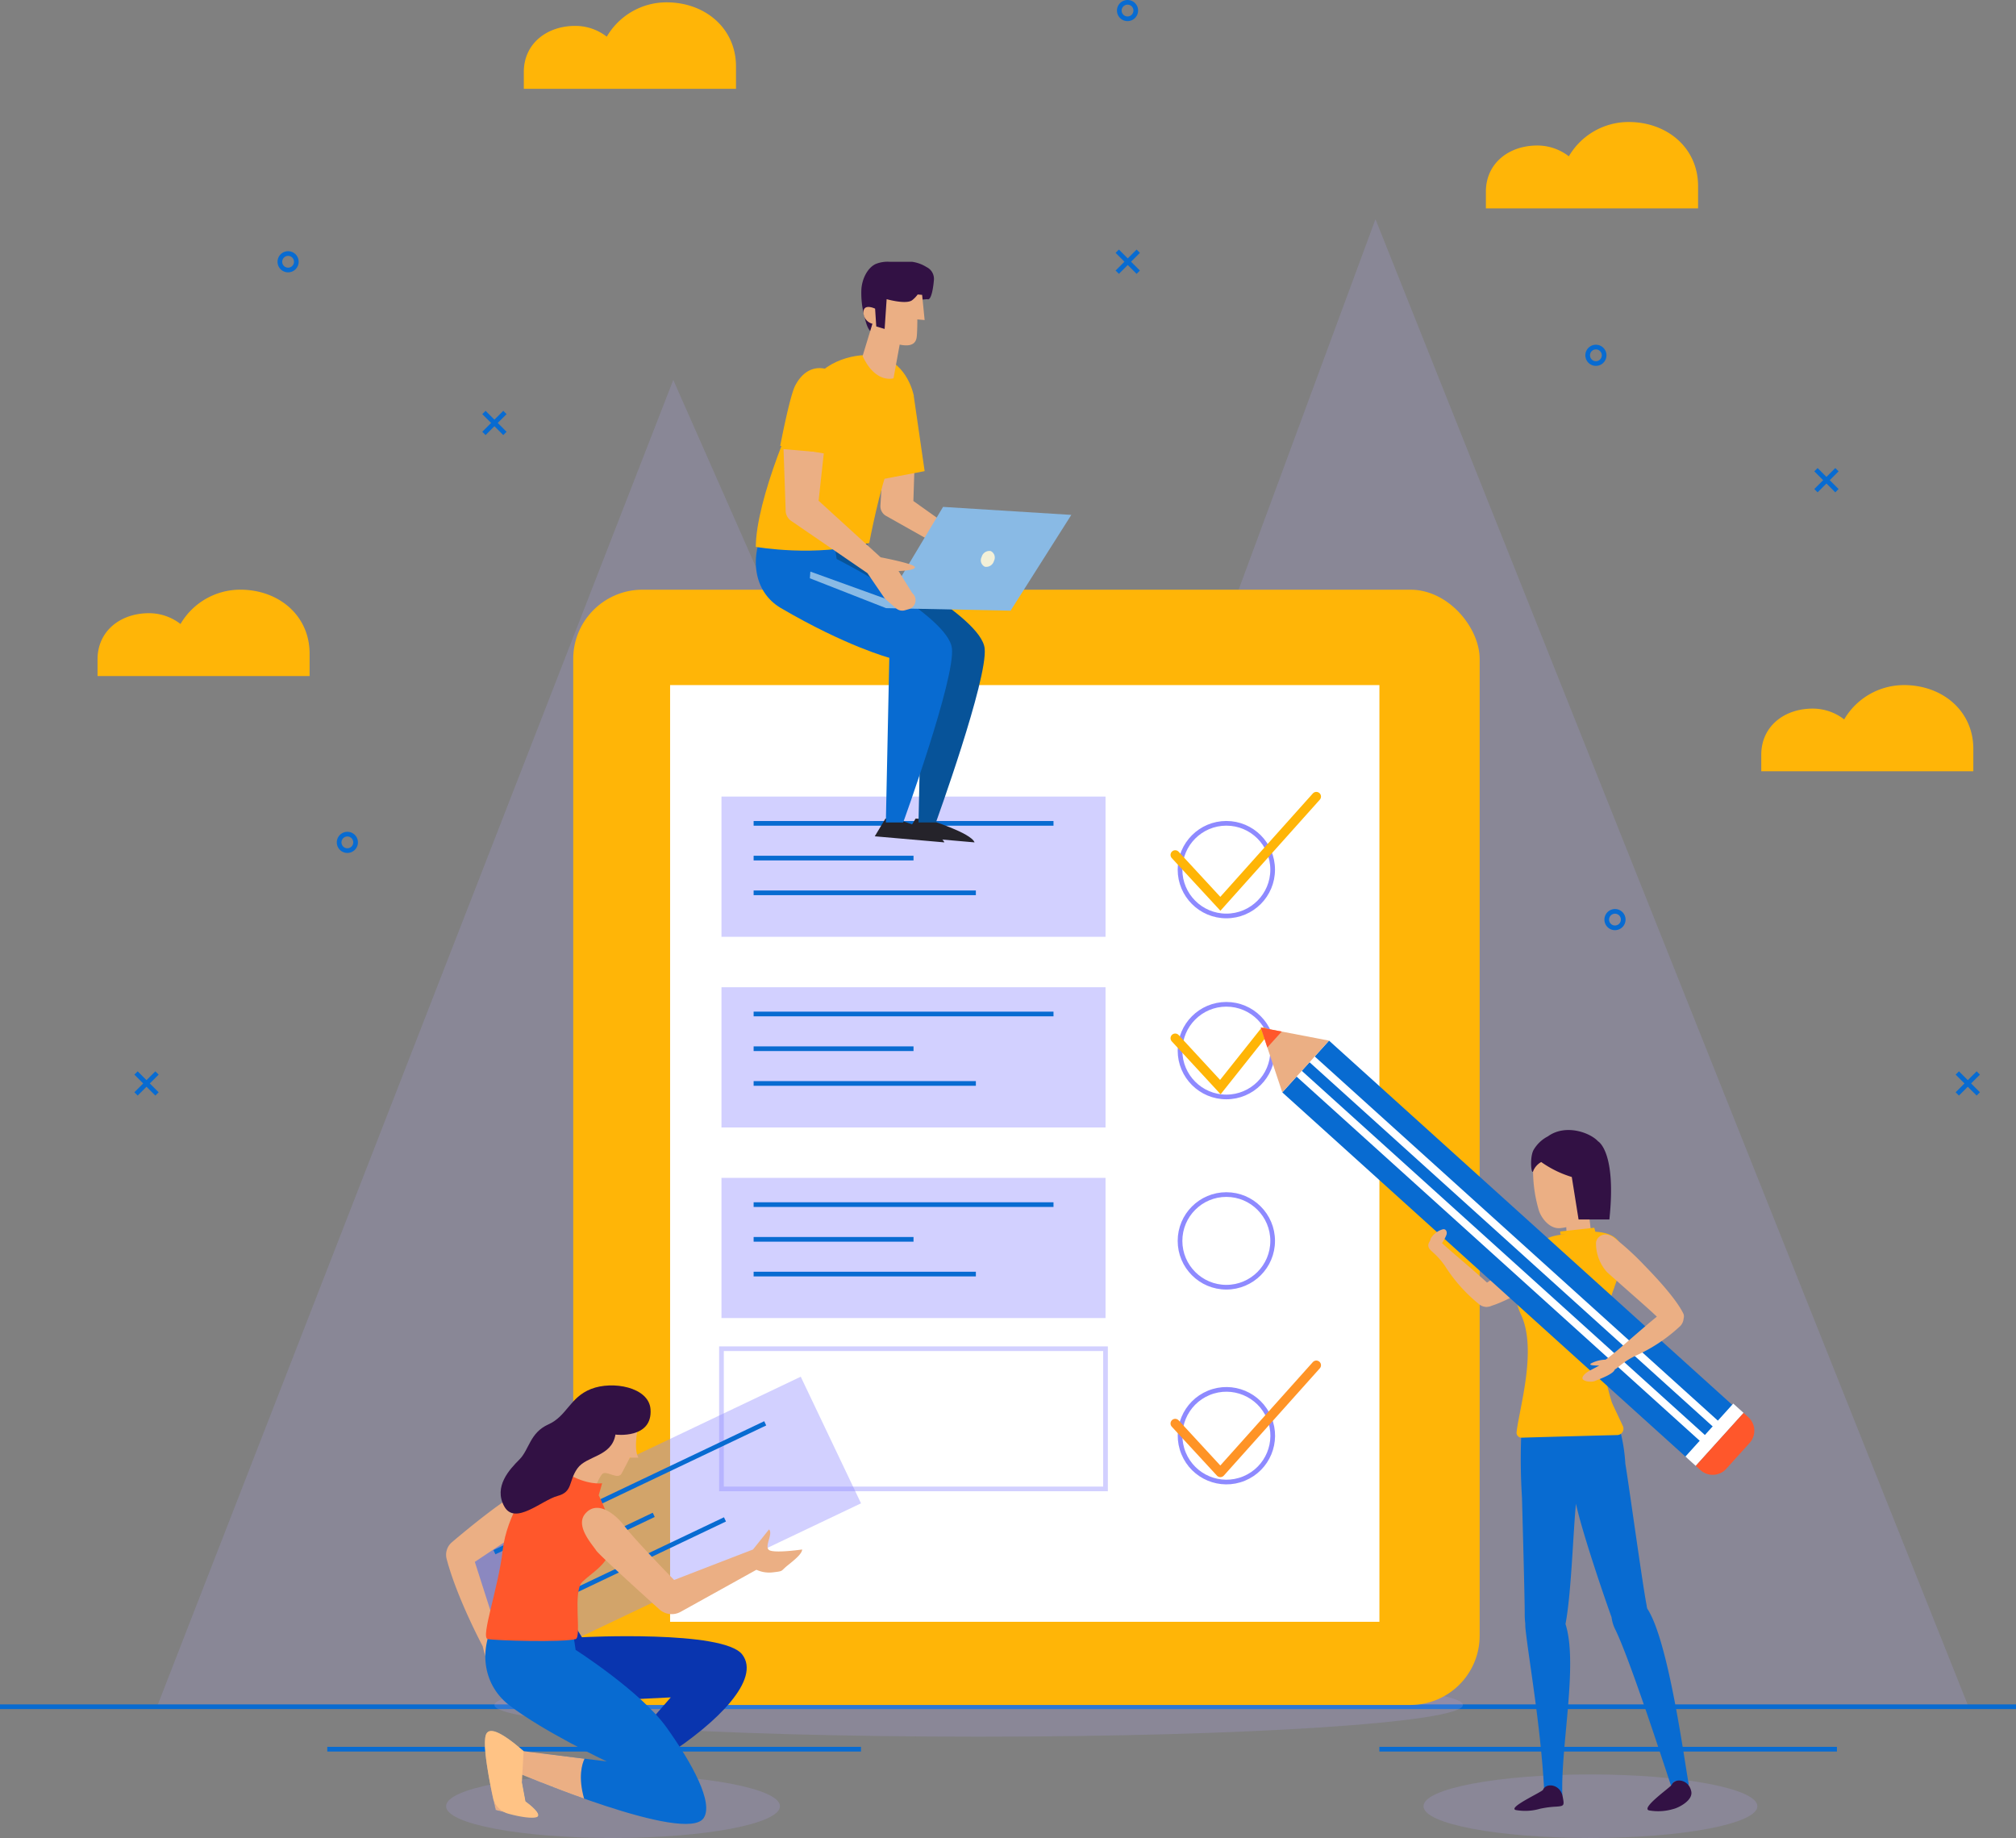 <svg xmlns="http://www.w3.org/2000/svg" viewBox="0 0 431.33 393.2"><rect x="0" y="0" width="431.33" height="393.2" fill="#808080" stroke="none"/><defs><style>.cls-1,.cls-4{fill:#aea2e9;}.cls-1{opacity:0.21;}.cls-10,.cls-2,.cls-7,.cls-8,.cls-9{fill:none;}.cls-2{stroke:#086bd1;}.cls-2,.cls-7,.cls-8,.cls-9{stroke-miterlimit:10;}.cls-3{fill:#ffb507;}.cls-4{opacity:0.22;}.cls-5{fill:#fff;}.cls-6{fill:#8e8aff;}.cls-6,.cls-7{opacity:0.4;}.cls-7,.cls-8{stroke:#8e8aff;}.cls-9{stroke:#ffb507;}.cls-10,.cls-9{stroke-linecap:round;stroke-width:2px;}.cls-10{stroke:#ff9426;stroke-linejoin:round;}.cls-11{fill:#086bd1;}.cls-12{fill:#ebaf84;}.cls-13{fill:#321144;}.cls-14{fill:#ffc385;}.cls-15{fill:#ff572b;}.cls-16{fill:#0935af;}.cls-17{fill:#25232a;}.cls-18{fill:#075399;}.cls-19{fill:#89bae5;}.cls-20{fill:#f3f0d8;}</style></defs><g id="Layer_2" data-name="Layer 2"><g id="BACKGROUND"><polygon class="cls-1" points="33.59 365.12 144.05 81.28 218.93 250.89 294.29 46.89 421.02 364.74 33.59 365.12"/><line class="cls-2" x1="70.02" y1="374.2" x2="184.21" y2="374.2"/><line class="cls-2" x1="295.12" y1="374.2" x2="393.02" y2="374.2"/><line class="cls-2" y1="365.12" x2="431.33" y2="365.12"/><path class="cls-3" d="M51.42,126.15h0a14.81,14.81,0,0,0-12.8,7.34,11,11,0,0,0-6.75-2.31h0c-6.09,0-11,3.79-11,9.88v3.57H66.24v-4.8C66.24,131.64,59.6,126.15,51.42,126.15Z"/><path class="cls-3" d="M348.46,26.1h0a14.81,14.81,0,0,0-12.8,7.34,11,11,0,0,0-6.75-2.31h0c-6.08,0-11,3.79-11,9.88v3.57h45.4v-4.8C363.29,31.59,356.65,26.1,348.46,26.1Z"/><path class="cls-3" d="M142.62.5h0a14.8,14.8,0,0,0-12.8,7.35,10.93,10.93,0,0,0-6.75-2.31h0c-6.08,0-11,3.79-11,9.87V19h45.4V14.18C157.45,6,150.81.5,142.62.5Z"/><path class="cls-3" d="M407.37,146.56h0a14.83,14.83,0,0,0-12.8,7.34,11,11,0,0,0-6.74-2.31h0c-6.09,0-11,3.79-11,9.88V165H422.2v-4.8C422.2,152.05,415.56,146.56,407.37,146.56Z"/><line class="cls-2" x1="103.54" y1="88.24" x2="108.03" y2="92.72"/><line class="cls-2" x1="108.03" y1="88.24" x2="103.54" y2="92.72"/><line class="cls-2" x1="239.04" y1="53.74" x2="243.53" y2="58.23"/><line class="cls-2" x1="243.53" y1="53.74" x2="239.04" y2="58.23"/><line class="cls-2" x1="388.53" y1="100.48" x2="393.02" y2="104.97"/><line class="cls-2" x1="393.02" y1="100.48" x2="388.53" y2="104.97"/><line class="cls-2" x1="29.1" y1="229.54" x2="33.59" y2="234.02"/><line class="cls-2" x1="33.59" y1="229.54" x2="29.1" y2="234.02"/><line class="cls-2" x1="418.77" y1="229.54" x2="423.26" y2="234.02"/><line class="cls-2" x1="423.26" y1="229.54" x2="418.77" y2="234.02"/><path class="cls-2" d="M76.08,180.21a1.76,1.76,0,1,1-1.76-1.76A1.75,1.75,0,0,1,76.08,180.21Z"/><path class="cls-2" d="M63.4,56a1.76,1.76,0,1,1-1.76-1.76A1.76,1.76,0,0,1,63.4,56Z"/><path class="cls-2" d="M243,2.26A1.76,1.76,0,1,1,241.29.5,1.75,1.75,0,0,1,243,2.26Z"/><path class="cls-2" d="M347.29,196.73a1.76,1.76,0,1,1-1.75-1.76A1.75,1.75,0,0,1,347.29,196.73Z"/><path class="cls-2" d="M343.21,76a1.76,1.76,0,1,1-1.76-1.75A1.76,1.76,0,0,1,343.21,76Z"/></g><g id="OBJECTS"><path class="cls-4" d="M166.88,386.4c0,3.76-16,6.8-35.72,6.8s-35.72-3-35.72-6.8,16-6.8,35.72-6.8S166.88,382.65,166.88,386.4Z"/><path class="cls-4" d="M376,386.4c0,3.76-16,6.8-35.72,6.8s-35.72-3-35.72-6.8,16-6.8,35.72-6.8S376,382.65,376,386.4Z"/><path class="cls-4" d="M313,364.74c0,3.75-46.39,6.79-103.61,6.79s-103.61-3-103.61-6.79,46.39-6.8,103.61-6.8S313,361,313,364.74Z"/><rect class="cls-3" x="122.64" y="126.15" width="193.94" height="238.59" rx="14.83"/><rect class="cls-5" x="143.37" y="146.56" width="151.76" height="200.39"/><rect class="cls-6" x="154.36" y="170.41" width="82.17" height="30"/><line class="cls-2" x1="161.24" y1="176.14" x2="225.4" y2="176.14"/><line class="cls-2" x1="161.24" y1="191" x2="208.79" y2="191"/><line class="cls-2" x1="161.24" y1="183.57" x2="195.45" y2="183.57"/><rect class="cls-6" x="154.36" y="211.2" width="82.17" height="30"/><line class="cls-2" x1="161.24" y1="216.92" x2="225.4" y2="216.92"/><line class="cls-2" x1="161.24" y1="231.78" x2="208.79" y2="231.78"/><line class="cls-2" x1="161.24" y1="224.35" x2="195.45" y2="224.35"/><rect class="cls-6" x="154.36" y="251.98" width="82.17" height="29.99"/><rect class="cls-7" x="154.36" y="288.53" width="82.17" height="29.99"/><line class="cls-2" x1="161.24" y1="257.7" x2="225.4" y2="257.7"/><line class="cls-2" x1="161.24" y1="272.56" x2="208.79" y2="272.56"/><line class="cls-2" x1="161.24" y1="265.13" x2="195.45" y2="265.13"/><circle class="cls-8" cx="262.38" cy="186.04" r="9.91"/><circle class="cls-8" cx="262.38" cy="224.76" r="9.91"/><polyline class="cls-9" points="251.44 182.89 261.1 193.35 281.63 170.41"/><polyline class="cls-9" points="251.44 222.1 261.1 232.56 270.43 220.82"/><circle class="cls-8" cx="262.38" cy="265.46" r="9.91"/><circle class="cls-8" cx="262.38" cy="307.16" r="9.91" transform="translate(-97.11 122.89) rotate(-22.36)"/><polyline class="cls-10" points="251.44 304.53 261.1 315 281.63 292.06"/><path class="cls-11" d="M326.39,348.52a9.88,9.88,0,0,1-.05-1.19,16.59,16.59,0,0,1-.12-2.11c0-3.19-.37-16.78-.59-24.9h0a129.37,129.37,0,0,1-.15-13.41l21-1.44a36.42,36.42,0,0,1,1.27,7.69c.57,3.18,3.71,26.1,4.56,30.31,0,.22.08.42.11.63,4.57,6.83,8,32.85,8.85,37.36.12.6-.22.56-.58.51-1.05-.13-.68-1.13-2.15-.94-.79.11-.94,1.2-.94,1.2-2-6-8.89-27.26-12-33.63a8,8,0,0,1-.8-2.62c-2.51-7-6.5-19.08-7.62-24.29-.6,6-1,19.43-2.24,25.73,2.76,8.53-1.1,26.51-.66,36.73-1.21-1.72-2.26-2.09-2.74-2a1.75,1.75,0,0,0-1.16.76C329.62,369.18,327.17,355.58,326.39,348.52Z"/><path class="cls-12" d="M337,264.49a9.27,9.27,0,0,0-6.49,1c-5.75,4.14-10.15,7.51-12.36,8.89-3.23-3-9.65-8.24-10.49-9.31-.68-.86-2.05.37-2.07,1.34,0,1.18,1.4,1.3,3.56,4.4a33.69,33.69,0,0,0,7.27,8.17,2.51,2.51,0,0,0,1.35.59,1.16,1.16,0,0,0,.49,0,2.39,2.39,0,0,0,.88-.23c1.81-.57,5.11-2,11.07-5.73a61.26,61.26,0,0,0,7-4.94C339.33,267,338.45,264.87,337,264.49Z"/><path class="cls-12" d="M339.52,256.59c0,.23.74,5.06,1.06,8.79.15,1.82-1.05,3.65-2.36,3.78h-.06c-1.29.09-2.92-1.43-2.93-3.23a64.31,64.31,0,0,0-.41-6.63Z"/><path class="cls-3" d="M344.73,277.34a63.59,63.59,0,0,0-1.63,10.37,26.11,26.11,0,0,0,.55,7.68c.32,1.52.72,3,1.17,4.5.12.38,1.48,3.2,2.39,5.16A1.36,1.36,0,0,1,346,307c-4.75.12-16.56.44-20.41.56a1.07,1.07,0,0,1-1.11-1.19c.6-5.2,4.4-17.53,1-25-2.6-5.66.31-6,2-11a13.69,13.69,0,0,1,1.44-3.62,6.06,6.06,0,0,1,3.08-2.2,11.72,11.72,0,0,1,1.94-.4c3.54-.54,11.85-2.14,13,2.87a9,9,0,0,1-.13,4.12c-.37,1.51-1,2.95-1.47,4.43Q345,276.42,344.73,277.34Z"/><path class="cls-12" d="M341.81,252.9c-.13,4.18-.19,5.1-1.88,6.93a9.82,9.82,0,0,1-6.21,2.91c-2.12.15-3.85-2-4.45-3.71a30.44,30.44,0,0,1-1.21-10.6,6.73,6.73,0,0,1,5.73-5.51C336.72,242.72,342.13,242.69,341.81,252.9Z"/><path class="cls-13" d="M330.14,382.88c-.21.48-7.72,3.84-5.81,4.34a11.32,11.32,0,0,0,5.18-.28,20.73,20.73,0,0,1,3.47-.45c1.72-.13,1.72-.24,1.36-2.16C333.84,381.68,330.81,381.31,330.14,382.88Z"/><path class="cls-13" d="M357.66,381.83c-.21.49-6.74,5-4.83,5.47A11.25,11.25,0,0,0,358,387c1.1-.25,4.22-1.8,3.86-3.73C361.36,380.63,358.33,380.27,357.66,381.83Z"/><path class="cls-12" d="M340.58,253c-.49,1.48-.26,2.88.52,3.14s1.79-.73,2.28-2.21.26-2.88-.52-3.14S341.07,251.56,340.58,253Z"/><path class="cls-14" d="M358.4,381.09a2.07,2.07,0,0,0-.32.19A.94.94,0,0,1,358.4,381.09Z"/><rect class="cls-11" x="315.19" y="208.91" width="14.92" height="116.69" transform="translate(737.25 206.97) rotate(132.09)"/><rect class="cls-5" x="323.04" y="206.99" width="1.66" height="117.14" transform="translate(738.03 203.25) rotate(132.09)"/><rect class="cls-5" x="320.26" y="210.07" width="1.66" height="117.14" transform="translate(735.67 210.44) rotate(132.09)"/><rect class="cls-5" x="359.19" y="305.44" width="15.27" height="2.97" transform="translate(840.47 240.44) rotate(132.09)"/><path class="cls-15" d="M366.15,307.05h7.46a3.91,3.91,0,0,1,3.91,3.91v1.35a0,0,0,0,1,0,0H362.25a0,0,0,0,1,0,0V311A3.91,3.91,0,0,1,366.15,307.05Z" transform="translate(847.63 242.78) rotate(132.09)"/><polygon class="cls-12" points="274.35 233.69 284.35 222.62 274.23 220.68 269.74 219.82 271.15 224.08 274.35 233.69"/><polygon class="cls-15" points="271.15 224.08 274.23 220.68 269.74 219.82 271.15 224.08"/><path class="cls-12" d="M360.15,281c-.7-1.44-2.6-4.44-8.35-10.33a59,59,0,0,0-6.33-5.79c-2.08-1.67-4-.36-4,1.11a9.25,9.25,0,0,0,2.33,6.13c4.73,4.25,8.62,7.56,10.69,9.55-3.65,2.94-9.62,8.39-10.81,9.07a1.79,1.79,0,0,0-.14.13,7,7,0,0,0-3.12.8c-.65.44.74.45,1.74.47-1.81,1-3,1.41-3.52,2.38s1.75,1.27,2.6.91,3.95-1.43,4.26-2.47h0c.78-.38,1.62-1.53,4.31-2.87a34.78,34.78,0,0,0,9.5-6.24,2.59,2.59,0,0,0,.91-1.82A1.41,1.41,0,0,0,360.15,281Z"/><path class="cls-12" d="M308,266.64a9.26,9.26,0,0,0,1.47-2.47c.2-.58-.05-1.31-.74-1.2a4.53,4.53,0,0,0-2.6,1.94,3.15,3.15,0,0,0,.15,2.31C306.56,267.84,307.23,267.57,308,266.64Z"/><polygon class="cls-3" points="341.45 263.93 341.1 262.65 333.79 263.45 333.89 264.12 341.45 263.93"/><path class="cls-13" d="M341.92,244.17c-1.75-1.91-7-3.78-10.74-1.07a7.51,7.51,0,0,0-3.12,3c-.85,1.79-.38,5.59,0,4.35a3.91,3.91,0,0,1,1.69-1.86,22.53,22.53,0,0,0,6.54,3.2l1.45,9.09h6.59C345.88,246.33,341.92,244.17,341.92,244.17Z"/><rect class="cls-6" x="99.57" y="310.74" width="82.17" height="30" transform="translate(-126.35 92.08) rotate(-25.46)"/><line class="cls-2" x1="105.78" y1="332.06" x2="163.72" y2="304.49"/><line class="cls-2" x1="112.17" y1="345.48" x2="155.11" y2="325.04"/><line class="cls-2" x1="108.98" y1="338.77" x2="139.87" y2="324.07"/><path class="cls-12" d="M112.68,326.74l-11.09,7.39,5.52,17.24s4,1.8,4.75,3.18,2,3.18,1.31,3.1-2.86-1.87-3.26-1.87.65,4.89.65,4.89-3.67-.49-5.06-2.61a21.9,21.9,0,0,1-2.22-5.87s-5.56-10.4-7.73-18.73a3.51,3.51,0,0,1,1.16-3.55c3.51-3,11.65-9.63,14.74-10.83C115.45,317.53,117.9,323.84,112.68,326.74Z"/><path class="cls-16" d="M123.16,348.07l1.35,2.18s30.25-1.57,34.29,3.69-5.26,14.56-16.27,21.66-7.22,4.89-7.22,4.89,10.52,1.47,10.4,3.06-20.06,0-20.06,0l17.86-20.43-25.08,1.22-5.38-15Z"/><path class="cls-11" d="M122.28,347.09l.88,5.87s14,8.93,19.49,16.64,10.06,16.09,7.9,19.33c-3.74,5.63-39.22-9.42-39.22-9.42l1.1,5.87s3.26,2.31,2.66,3.17-9-1.33-9-1.33-3.18-13.34-2.08-16.15,8,3.55,8,3.55l17.8,2.2s-13.48-6.36-20.82-12c-5.42-4.15-6.66-11.38-3.27-17.74Z"/><path class="cls-12" d="M112,374.62l13.06,1.62c-.53,1.1-1.41,3.89-.09,8.54-7.48-2.65-13.67-5.27-13.67-5.27l1.1,5.87s3.26,2.31,2.66,3.17-9-1.33-9-1.33-3.18-13.34-2.08-16.15S112,374.62,112,374.62Z"/><path class="cls-14" d="M110.2,373.08l1.83,1.54-.37,6.65.77,4.11s3.26,2.31,2.66,3.17c-.4.58-3.24.32-6.37-.56a4.59,4.59,0,0,1-3.25-3.47c-.86-4-2.27-11.44-1.48-13.45S108.07,371.41,110.2,373.08Z"/><path class="cls-3" d="M137.82,301.58s6.36,8.38-5.69,10.89-10-4.26-9.2-5.91S133.66,300,137.82,301.58Z"/><path class="cls-12" d="M136.59,304.76s-1.17,5.17,0,7.07h-1.83s-1,2-1.77,3.4-3.07-.59-4,0-2.64,5.59-2.64,5.59l-9-2.71,7.53-15.58Z"/><path class="cls-15" d="M128.83,317.31s-3.18.54-7.75-2.23l-1.63,1.63-5.79.62s-5.22,6.48-6.12,14.39-4.75,18.59-3.2,18.92,16.19.75,18.82,0c1.35-.39-.69-10.2,1.43-12.23s5-3.48,5.95-6.69c1.43-4.61-2.45-11.83-2.45-11.83Z"/><path class="cls-12" d="M144.23,338s-8.37-8.54-10.57-11.47-6.06-5.66-8.5-2.64c-2.11,2.6,1.59,6.55,2.38,7.78.61.93,9.45,8.94,13.56,12.64a3.93,3.93,0,0,0,4.52.51l16.22-9a6.59,6.59,0,0,0,3.53.55c2-.24,1.73-.21,2.58-1s3.67-2.72,3.67-3.89c0,0-6.24.91-7.15.06s1-3.49.06-4.35l-3.42,4.29Z"/><path class="cls-13" d="M139.18,301.46c-.36-4.74-8.15-6.12-12.72-4.32s-5.14,5.79-9.13,7.58-4.08,5.39-6.2,7.51-5.55,5.79-3.26,10,8.07-1.31,11.41-2.2,2.29-3.1,4.25-5.88,7.34-2.44,8.15-7.26C131.68,306.92,139.67,307.9,139.18,301.46Z"/><path class="cls-17" d="M192.18,175.35s9.1,2.79,9.87,4.86l-14.89-1.3,2.29-3.8Z"/><path class="cls-17" d="M198.63,175.35s9.11,2.79,9.88,4.86l-14.89-1.3,2.28-3.8Z"/><path class="cls-18" d="M185,112.76l1,6.82s23.93,12.11,24.67,19.14c.69,6.56-10.43,37.23-10.43,37.23h-3.72l.75-35.23s-9.15-2.42-23.21-10.64c-5.92-3.47-6.78-11.11-3.32-17.32Z"/><path class="cls-11" d="M178,112.76l1,6.82s23.93,12.11,24.67,19.14c.7,6.56-10.43,37.23-10.43,37.23h-3.71l.74-35.23s-9.15-2.42-23.2-10.64c-5.93-3.47-6.78-11.11-3.33-17.32Z"/><path class="cls-13" d="M198.4,64c.92.45,1.34-3,1.42-4.21a2.8,2.8,0,0,0-1.59-2.66A7.89,7.89,0,0,0,195.12,56l-4.82,0a6.78,6.78,0,0,0-3,.5c-1.75.88-2.82,3.14-3,5.29a19,19,0,0,0,.74,6.25c.31,1.36.76,2.88,1.9,3.31s2.39-.4,3.27-1.43c1.42-1.67,2.92-.78,4.13-2.66s.89-3.55,2.77-3.16"/><path class="cls-12" d="M195.68,99.18l-.26,8,11.76,8.36,2.5.62a2.23,2.23,0,0,1,1.57,1.45l.07.2-2.69.12,2.21,3.27a1.27,1.27,0,0,1-.48,1.86l-1.38.7a1.3,1.3,0,0,1-1.54-.29L202,117.36l-12.43-7a2.38,2.38,0,0,1-1.2-2.22L189,97.73Z"/><polygon class="cls-3" points="195.49 84.64 197.83 100.79 187.66 102.72 188.8 89.65 195.49 84.64"/><path class="cls-3" d="M188.32,76.28c-3.73-1-11,.17-14.61,5.42s-12,25.45-12,35.29c0,0,12.83,2.29,24.27-.84,0,0,2.28-12.07,4.46-17.08s2-4.85,5.07-14.43C195.49,84.64,194.3,77.87,188.32,76.28Z"/><path class="cls-12" d="M197.29,63.08l.54,5.39-1.56-.14s0,2.65-.14,3.78-.87,2.19-3.64,1.61l-1.32,7.21s-3.85,1.22-6.61-4.78l2.1-6.89a2.54,2.54,0,0,1-1.92-2.44c0-2,2.49-.79,2.49-.79l.25,3.81,1.79.53L189.7,64s4.17,1.2,5.46.22A6,6,0,0,0,196.34,63Z"/><polygon class="cls-19" points="173.27 123.71 189.57 130.1 216.22 130.64 229.21 110.15 201.77 108.44 189.9 128.25 173.38 122.28 173.27 123.71"/><path class="cls-20" d="M212.66,120a1.71,1.71,0,0,1-1.95,1.24,1.53,1.53,0,0,1-.68-2.1,1.71,1.71,0,0,1,1.95-1.25A1.55,1.55,0,0,1,212.66,120Z"/><path class="cls-12" d="M176.27,96.83l-1.13,10.29,13.27,12.1s7.27,1.38,7.34,2.11-3.5.83-3.5.83l2.9,4.67.14.14a2,2,0,0,1-.83,3.34l-.87.25a2,2,0,0,1-1.85-.41l-2.11-1.82a3.16,3.16,0,0,1-.55-.61l-3.5-5.12-16.31-11.17a2.69,2.69,0,0,1-1.17-2.13l-.46-13.22Z"/><path class="cls-3" d="M177,79c3.64,1.09,4.1,5.07,3.72,8.79a72.44,72.44,0,0,0,.11,10l-13.9-2.4s2.08-10.92,3.26-13C171.91,79.17,174.46,78.24,177,79Z"/></g></g></svg>